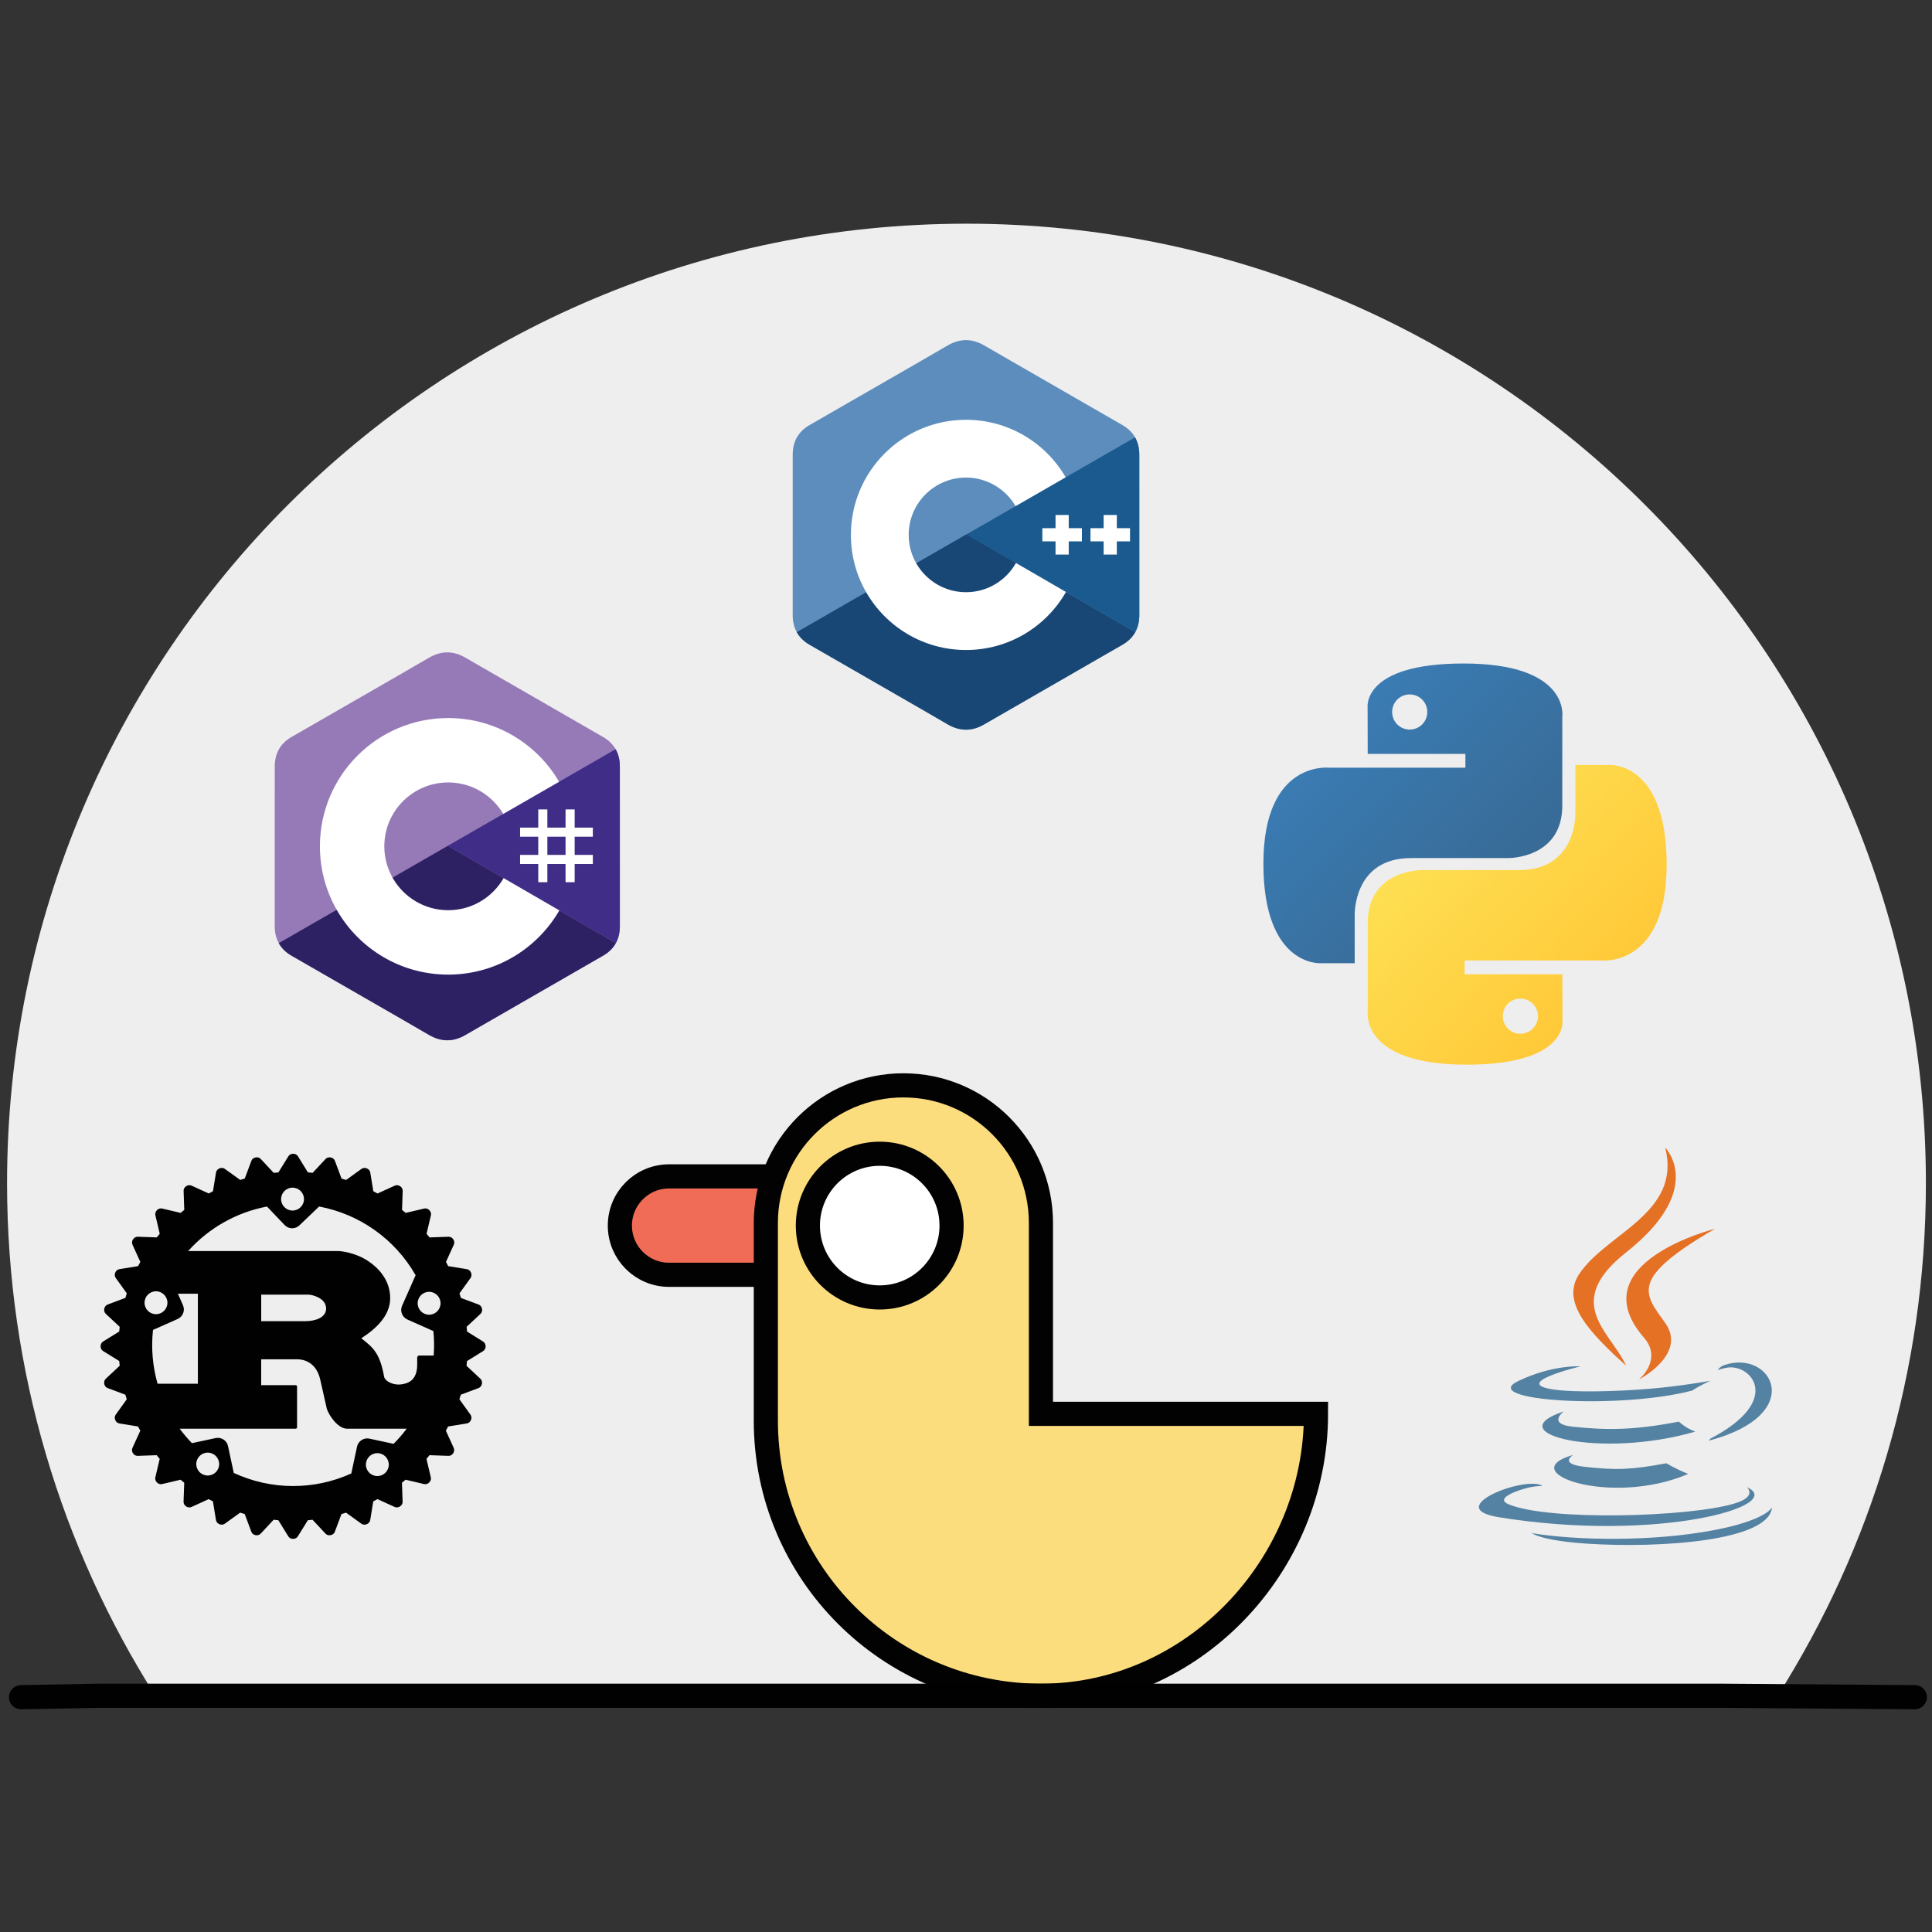 <?xml version="1.0" encoding="utf-8"?>
<!-- Generator: Adobe Illustrator 16.0.0, SVG Export Plug-In . SVG Version: 6.00 Build 0)  -->
<!DOCTYPE svg PUBLIC "-//W3C//DTD SVG 1.1//EN" "http://www.w3.org/Graphics/SVG/1.1/DTD/svg11.dtd">
<svg version="1.1" id="Layer_1" xmlns="http://www.w3.org/2000/svg" xmlns:xlink="http://www.w3.org/1999/xlink" x="0px" y="0px"
	 width="2000px" height="2000px" viewBox="0 0 2000 2000" enable-background="new 0 0 2000 2000" xml:space="preserve">
<rect x="0" y="0" width="2000" height="2000" fill="#333333" stroke="none"/>
<path fill="#EFEEEE" d="M1993.688,1224.758c0,195.156-56.276,377.168-153.504,530.672H160.816
	C63.592,1601.926,7.312,1419.914,7.312,1224.758c0-548.515,444.661-993.188,993.188-993.188
	C1549.028,231.57,1993.688,676.243,1993.688,1224.758z"/>
<g>
	<path fill="#F06C56" stroke="#020202" stroke-width="25" stroke-miterlimit="10" d="M641.683,1268.73
		c-0.002-28.131,22.804-50.938,50.938-50.938h125.445v101.872l-125.445,0.001C664.487,1319.669,641.679,1296.864,641.683,1268.73z"
		/>
	<path fill="#FCDD7E" stroke="#020202" stroke-width="25" stroke-miterlimit="10" d="M935.181,1123.557
		c78.633,0,142.378,63.747,142.378,142.385v197.646h284.76c0,157.269-127.492,291.843-284.76,291.843
		c-157.27,0-284.761-127.49-284.761-284.761V1265.94C792.798,1187.306,856.545,1123.559,935.181,1123.557z"/>
	<circle fill="#FFFFFF" stroke="#020202" stroke-width="25" stroke-miterlimit="10" cx="910.69" cy="1268.731" r="74.377"/>
</g>
<polyline fill="none" stroke="#010101" stroke-width="25" stroke-linecap="round" stroke-linejoin="round" stroke-miterlimit="10" points="
	1982.238,1756.93 1781.578,1755.43 102.211,1755.43 21.762,1756.93 "/>
<g>
	<path fill="#967AB8" d="M641.664,793.396c-0.003-6.752-1.447-12.719-4.367-17.838c-2.869-5.037-7.164-9.257-12.926-12.593
		c-47.563-27.426-95.173-54.769-142.722-82.221c-12.819-7.401-25.248-7.129-37.971,0.376
		c-18.932,11.164-113.716,65.469-141.961,81.828c-11.632,6.737-17.292,17.041-17.295,30.434c-0.018,55.154,0,110.309-0.018,165.463
		c0,6.604,1.386,12.455,4.177,17.499c2.87,5.186,7.226,9.523,13.121,12.936c28.246,16.359,123.043,70.658,141.97,81.824
		c12.73,7.514,25.158,7.783,37.982,0.381c47.549-27.457,95.162-54.797,142.732-82.221c5.895-3.412,10.251-7.75,13.121-12.936
		c2.788-5.043,4.176-10.894,4.176-17.498C641.683,958.83,641.683,848.551,641.664,793.396"/>
	<path fill="#2D2164" d="M463.589,875.576L288.58,976.344c2.87,5.186,7.226,9.523,13.121,12.936
		c28.246,16.359,123.043,70.658,141.97,81.824c12.73,7.514,25.158,7.783,37.982,0.381c47.549-27.457,95.162-54.797,142.732-82.221
		c5.895-3.412,10.251-7.75,13.121-12.936L463.589,875.576z"/>
	<path fill="#402D87" d="M641.664,793.396c-0.003-6.752-1.447-12.719-4.367-17.838L463.589,875.578l173.917,100.75
		c2.788-5.043,4.172-10.894,4.176-17.498C641.683,958.83,641.683,848.551,641.664,793.396"/>
	<g>
		<path fill="#FFFFFF" d="M566.628,837.907v18.836h18.835v-18.836h9.418v18.836h18.835v9.417h-18.835v18.834h18.835v9.417h-18.835
			v18.836h-9.418v-18.836h-18.835v18.836h-9.417v-18.836h-18.834v-9.417h18.834V866.16h-18.834v-9.417h18.834v-18.836H566.628z
			 M585.463,866.159h-18.835v18.835h18.835V866.159z"/>
		<path fill="#FFFFFF" d="M463.974,743.314c49.128,0,92.021,26.681,114.994,66.339l-0.223-0.383l-57.804,33.283
			c-11.387-19.281-32.263-32.295-56.214-32.563l-0.755-0.004c-36.521,0-66.127,29.606-66.127,66.127
			c-0.013,11.511,2.995,22.824,8.721,32.81c11.399,19.897,32.827,33.32,57.408,33.32c24.733,0,46.284-13.592,57.623-33.704
			l-0.275,0.483l57.715,33.435c-22.723,39.323-65.028,65.921-113.584,66.45l-1.479,0.008c-49.283,0-92.296-26.845-115.213-66.713
			c-11.188-19.462-17.589-42.025-17.589-66.088c0-73.342,59.456-132.801,132.801-132.801L463.974,743.314z"/>
	</g>
</g>
<g>
	<path fill="#5482A2" d="M1628.68,1506.126c0,0-15.719,9.142,11.186,12.233c32.594,3.719,49.252,3.187,85.172-3.612
		c0,0,9.443,5.921,22.631,11.05C1667.148,1560.307,1565.436,1523.799,1628.68,1506.126"/>
	<path fill="#5482A2" d="M1618.84,1461.094c0,0-17.629,13.05,9.295,15.834c34.818,3.592,62.315,3.887,109.895-5.275
		c0,0,6.58,6.671,16.928,10.32C1657.604,1510.439,1549.169,1484.218,1618.84,1461.094"/>
	<path fill="#E57125" d="M1701.787,1384.703c19.84,22.843-5.213,43.396-5.213,43.396s50.379-26.006,27.242-58.572
		c-21.608-30.37-38.179-45.459,51.529-97.486C1775.346,1272.041,1634.533,1307.209,1701.787,1384.703"/>
	<path fill="#5482A2" d="M1808.281,1539.436c0,0,11.633,9.584-12.809,16.998c-46.479,14.08-193.445,18.332-234.271,0.563
		c-14.676-6.386,12.846-15.246,21.504-17.105c9.027-1.957,14.188-1.593,14.188-1.593c-16.321-11.498-105.494,22.577-45.295,32.335
		C1715.77,1597.257,1850.867,1558.644,1808.281,1539.436"/>
	<path fill="#5482A2" d="M1636.238,1414.435c0,0-74.756,17.755-26.473,24.204c20.387,2.729,61.027,2.11,98.883-1.061
		c30.938-2.609,62.002-8.158,62.002-8.158s-10.908,4.672-18.8,10.061c-75.915,19.965-222.567,10.678-180.348-9.745
		C1607.207,1412.477,1636.238,1414.435,1636.238,1414.435"/>
	<path fill="#5482A2" d="M1770.344,1489.394c77.168-40.101,41.488-78.636,16.586-73.444c-6.107,1.27-8.828,2.371-8.828,2.371
		s2.267-3.551,6.594-5.086c49.27-17.321,87.162,51.087-15.903,78.18C1768.792,1491.416,1769.986,1490.348,1770.344,1489.394"/>
	<path fill="#E57125" d="M1723.816,1188.03c0,0,42.74,42.751-40.535,108.493c-66.777,52.736-15.227,82.805-0.027,117.158
		c-38.979-35.168-67.584-66.127-48.394-94.939C1663.027,1276.446,1741.061,1255.939,1723.816,1188.03"/>
	<path fill="#5482A2" d="M1643.82,1598.058c74.075,4.741,187.823-2.632,190.516-37.681c0,0-5.176,13.287-61.217,23.839
		c-63.224,11.897-141.199,10.509-187.449,2.884C1585.672,1587.098,1595.138,1594.936,1643.82,1598.058"/>
</g>
<g>
	
		<linearGradient id="SVGID_1_" gradientUnits="userSpaceOnUse" x1="4.397" y1="2000.237" x2="5.487" y2="1999.156" gradientTransform="matrix(189.383 0 0 -189.806 514.125 380381.75)">
		<stop  offset="0" style="stop-color:#3A7FB9"/>
		<stop  offset="1" style="stop-color:#386A95"/>
	</linearGradient>
	<path fill="url(#SVGID_1_)" d="M1515.093,686.854c-105.979,0-99.361,45.959-99.361,45.959l0.118,47.612h101.132v14.295h-141.303
		c0,0-67.816-7.692-67.816,99.244c0,106.932,59.191,103.143,59.191,103.143h35.326v-49.624c0,0-1.903-59.19,58.247-59.19h100.306
		c0,0,56.354,0.91,56.354-54.466v-91.563C1617.286,742.264,1625.845,686.854,1515.093,686.854L1515.093,686.854L1515.093,686.854z
		 M1459.327,718.872c10.061,0,18.193,8.133,18.193,18.194c0,10.062-8.133,18.195-18.193,18.195
		c-10.062,0-18.194-8.133-18.194-18.195C1441.133,727.004,1449.266,718.872,1459.327,718.872L1459.327,718.872L1459.327,718.872z"/>
	
		<linearGradient id="SVGID_2_" gradientUnits="userSpaceOnUse" x1="4.72" y1="1999.883" x2="5.89" y2="1998.774" gradientTransform="matrix(189.383 0 0 -189.806 580.125 380446)">
		<stop  offset="0" style="stop-color:#FEE053"/>
		<stop  offset="1" style="stop-color:#FFC433"/>
	</linearGradient>
	<path fill="url(#SVGID_2_)" d="M1518.103,1102.148c105.979,0,99.361-45.959,99.361-45.959l-0.119-47.613h-101.133v-14.297h141.304
		c0,0,67.814,7.689,67.814-99.243c0-106.933-59.191-103.142-59.191-103.142h-35.325v49.622c0,0,1.904,59.192-58.245,59.192h-100.307
		c0,0-56.357-0.912-56.357,54.464v91.562C1415.904,1046.734,1407.348,1102.148,1518.103,1102.148L1518.103,1102.148
		L1518.103,1102.148z M1573.866,1070.129c-10.061,0-18.195-8.133-18.195-18.193c0-10.063,8.135-18.195,18.195-18.195
		c10.063,0,18.195,8.133,18.195,18.195C1592.062,1061.996,1583.929,1070.129,1573.866,1070.129L1573.866,1070.129L1573.866,1070.129
		z"/>
</g>
<path fill="#010101" d="M290.994,1241.313c0-6.545,5.305-11.851,11.848-11.851c6.548,0,11.854,5.306,11.854,11.851
	c0,6.543-5.305,11.848-11.854,11.848C296.299,1253.16,290.994,1247.855,290.994,1241.313 M149.631,1348.586
	c0-6.543,5.305-11.849,11.849-11.849c6.543,0,11.847,5.306,11.847,11.849l0,0c0,6.545-5.304,11.85-11.847,11.85
	C154.937,1360.436,149.631,1355.131,149.631,1348.586 M432.353,1349.137c0-6.543,5.305-11.849,11.851-11.849
	c6.547,0,11.851,5.306,11.851,11.849s-5.304,11.848-11.851,11.848C437.657,1360.984,432.353,1355.68,432.353,1349.137
	 M183.919,1365.406c5.451-2.434,7.909-8.818,5.494-14.277l-5.256-11.889h20.681v93.195h-41.724
	c-5.15-18.086-6.753-36.994-4.724-55.689L183.919,1365.406z M270.41,1367.7v-27.474h49.238c2.542,0,17.947,2.941,17.947,14.455
	c0,9.565-11.839,13.006-21.56,13.006L270.41,1367.7z M203.18,1515.605c0-6.546,5.305-11.852,11.851-11.852
	c6.542,0,11.848,5.306,11.848,11.852c0,6.545-5.305,11.851-11.848,11.851C208.485,1527.456,203.18,1522.15,203.18,1515.605
	 M378.768,1516.153c0-6.548,5.306-11.853,11.85-11.853c6.547,0,11.852,5.305,11.852,11.853c0,6.544-5.305,11.851-11.852,11.851
	C384.074,1528.004,378.768,1522.697,378.768,1516.153 M382.431,1489.275c-5.853-1.241-11.583,2.47-12.831,8.31l-5.943,27.761
	c-38.704,17.532-83.13,17.32-121.667-0.584l-5.94-27.761c-1.247-5.853-6.978-9.569-12.833-8.31l-24.508,5.256
	c-4.554-4.684-8.788-9.679-12.672-14.936h119.236c1.345,0,2.245-0.249,2.245-1.472v-42.178c0-1.241-0.9-1.466-2.245-1.466h-34.887
	v-26.738h37.715c3.438,0,18.403,0.998,23.204,20.112l7.032,31.147c2.245,6.852,11.376,20.594,21.098,20.594h61.547
	c-4.13,5.523-8.644,10.75-13.523,15.635L382.431,1489.275z M448.644,1377.914c0.834,8.42,0.938,16.895,0.306,25.332H434
	c-1.495,0-2.123,0.992-2.123,2.452v6.88c0,16.195-9.113,19.682-17.113,20.594c-7.599,0.877-16.072-3.188-17.094-7.848
	c-4.484-25.271-11.961-30.649-23.672-39.994c14.661-9.32,29.925-23.051,29.925-41.453c0-19.861-13.621-32.367-22.899-38.498
	c-13.024-8.6-27.437-10.305-31.324-10.305H194.772c21.399-23.912,50.086-40.104,81.618-46.063l18.254,19.151
	c4.112,4.322,10.966,4.486,15.276,0.35l20.435-19.525c42.123,7.888,78.649,33.901,99.881,71.13l-13.98,31.57
	c-2.408,5.465,0.048,11.846,5.5,14.279L448.644,1377.914z M483.504,1378.413l-0.475-4.882l14.405-13.433
	c2.92-2.741,1.824-8.222-1.911-9.618l-18.402-6.878l-1.441-4.732l11.46-15.948c2.336-3.24,0.183-8.411-3.735-9.059l-19.418-3.151
	l-2.325-4.362l8.158-17.904c1.673-3.65-1.429-8.31-5.445-8.161l-19.687,0.688l-3.115-3.778l4.527-19.188
	c0.906-3.898-3.041-7.848-6.941-6.938l-19.188,4.523l-3.791-3.115l0.688-19.687c0.152-3.985-4.509-7.1-8.146-5.445l-17.899,8.161
	l-4.355-2.342l-3.163-19.41c-0.621-3.939-5.816-6.08-9.065-3.738l-15.939,11.461l-4.738-1.432l-6.881-18.403
	c-1.393-3.735-6.887-4.833-9.612-1.915l-13.433,14.398l-4.885-0.471l-10.367-16.758c-2.093-3.389-7.723-3.389-9.804,0
	l-10.366,16.758l-4.885,0.471l-13.458-14.428c-2.74-2.913-8.222-1.83-9.618,1.92l-6.878,18.403l-4.732,1.433l-15.949-11.465
	c-3.239-2.342-8.423-0.186-9.059,3.742l-3.163,19.409l-4.362,2.343l-17.892-8.162c-3.638-1.657-8.31,1.457-8.149,5.445l0.688,19.686
	l-3.787,3.115l-19.188-4.522c-3.899-0.909-7.851,3.038-6.941,6.938l4.523,19.188l-3.115,3.774l-19.687-0.685
	c-3.984-0.124-7.099,4.512-5.445,8.162l8.162,17.904l-2.342,4.357l-19.41,3.155c-3.939,0.624-6.081,5.819-3.739,9.056l11.462,15.951
	l-1.445,4.732l-18.403,6.878c-3.738,1.396-4.833,6.89-1.904,9.618l14.403,13.43l-0.475,4.885l-16.757,10.367
	c-3.389,2.092-3.389,7.727,0,9.807l16.757,10.366l0.475,4.886l-14.442,13.48c-2.915,2.738-1.832,8.219,1.907,9.612l18.403,6.88
	l1.444,4.734l-11.461,15.951c-2.33,3.236-0.188,8.42,3.735,9.058l19.401,3.151l2.342,4.355l-8.161,17.898
	c-1.658,3.639,1.469,8.311,5.444,8.158l19.687-0.687l3.115,3.79l-4.523,19.187c-0.909,3.888,3.039,7.849,6.938,6.931l19.188-4.527
	l3.787,3.115l-0.684,19.687c-0.149,3.985,4.51,7.101,8.148,5.446l17.892-8.16l4.359,2.336l3.167,19.402
	c0.62,3.947,5.815,6.076,9.055,3.764l15.948-11.484l4.736,1.441l6.877,18.402c1.393,3.736,6.89,4.83,9.618,1.904l13.43-14.4
	l4.885,0.5l10.367,16.754c2.093,3.363,7.699,3.389,9.801,0l10.367-16.754l4.891-0.5l13.433,14.4
	c2.738,2.926,8.219,1.832,9.612-1.904l6.875-18.402l4.739-1.441l15.944,11.484c3.243,2.326,8.426,0.184,9.065-3.764l3.163-19.402
	l4.355-2.336l17.899,8.16c3.637,1.654,8.297-1.449,8.139-5.446l-0.68-19.687l3.771-3.115l19.188,4.527
	c3.906,0.906,7.847-3.043,6.942-6.931l-4.521-19.187l3.115-3.79l19.687,0.687c3.984,0.165,7.099-4.52,5.439-8.158l-8.159-17.898
	l2.331-4.355l19.412-3.151c3.948-0.626,6.102-5.81,3.741-9.058l-11.467-15.951l1.441-4.734l18.41-6.88
	c3.735-1.405,4.831-6.886,1.904-9.612l-14.399-13.432l0.474-4.887l16.754-10.365c3.389-2.094,3.4-7.702,0-9.807L483.504,1378.413z"
	/>
<g>
	<path fill="#5C8DBD" d="M1179.391,470.649c-0.002-6.78-1.453-12.772-4.386-17.914c-2.88-5.058-7.194-9.296-12.981-12.647
		c-47.77-27.543-95.584-55.003-143.336-82.574c-12.875-7.433-25.357-7.161-38.136,0.378
		c-19.013,11.213-114.206,65.751-142.572,82.181c-11.682,6.763-17.367,17.113-17.37,30.565c-0.018,55.392,0,110.781-0.018,166.176
		c0.002,6.632,1.391,12.507,4.195,17.572c2.882,5.21,7.257,9.564,13.177,12.992c28.368,16.43,123.573,70.963,142.583,82.18
		c12.784,7.543,25.266,7.813,38.145,0.378c47.754-27.573,95.572-55.03,143.347-82.575c5.921-3.425,10.296-7.783,13.178-12.988
		c2.8-5.065,4.19-10.941,4.193-17.575C1179.409,636.797,1179.409,526.044,1179.391,470.649"/>
	<path fill="#194775" d="M1000.549,553.185L824.787,654.386c2.882,5.21,7.257,9.564,13.177,12.992
		c28.368,16.43,123.573,70.963,142.583,82.18c12.784,7.543,25.266,7.813,38.145,0.378c47.754-27.573,95.572-55.03,143.347-82.575
		c5.921-3.425,10.296-7.783,13.178-12.988L1000.549,553.185"/>
	<path fill="#194775" d="M948.491,583.162c10.228,17.854,29.454,29.897,51.51,29.897c22.192,0,41.528-12.195,51.704-30.242
		l-51.155-29.633L948.491,583.162"/>
	<path fill="#1B5A8F" d="M1179.391,470.649c-0.002-6.78-1.453-12.772-4.386-17.914l-174.456,100.449l174.667,101.188
		c2.799-5.065,4.19-10.941,4.193-17.575C1179.409,636.797,1179.409,526.044,1179.391,470.649"/>
	<path fill="#FFFFFF" d="M1169.787,560.418h-13.649v13.652h-13.651v-13.652h-13.648v-13.647h13.648v-13.648h13.651v13.648h13.649
		V560.418 M1119.982,560.418h-13.647v13.652h-13.649v-13.652h-13.648v-13.647h13.648v-13.648h13.649v13.648h13.647V560.418"/>
	<path fill="#FFFFFF" d="M1051.704,582.817c-10.176,18.047-29.512,30.242-51.704,30.242c-22.056,0-41.282-12.043-51.51-29.897
		c-5.138-8.96-7.836-19.11-7.825-29.438c0-32.769,26.566-59.334,59.335-59.334c21.914,0,41.039,11.893,51.318,29.564l51.861-29.864
		c-20.613-35.583-59.1-59.523-103.179-59.523c-65.81,0-119.158,53.35-119.158,119.157c0,21.59,5.744,41.835,15.782,59.299
		c20.562,35.771,59.157,59.859,103.376,59.859c44.3,0,82.957-24.185,103.489-60.062L1051.704,582.817"/>
</g>
</svg>
